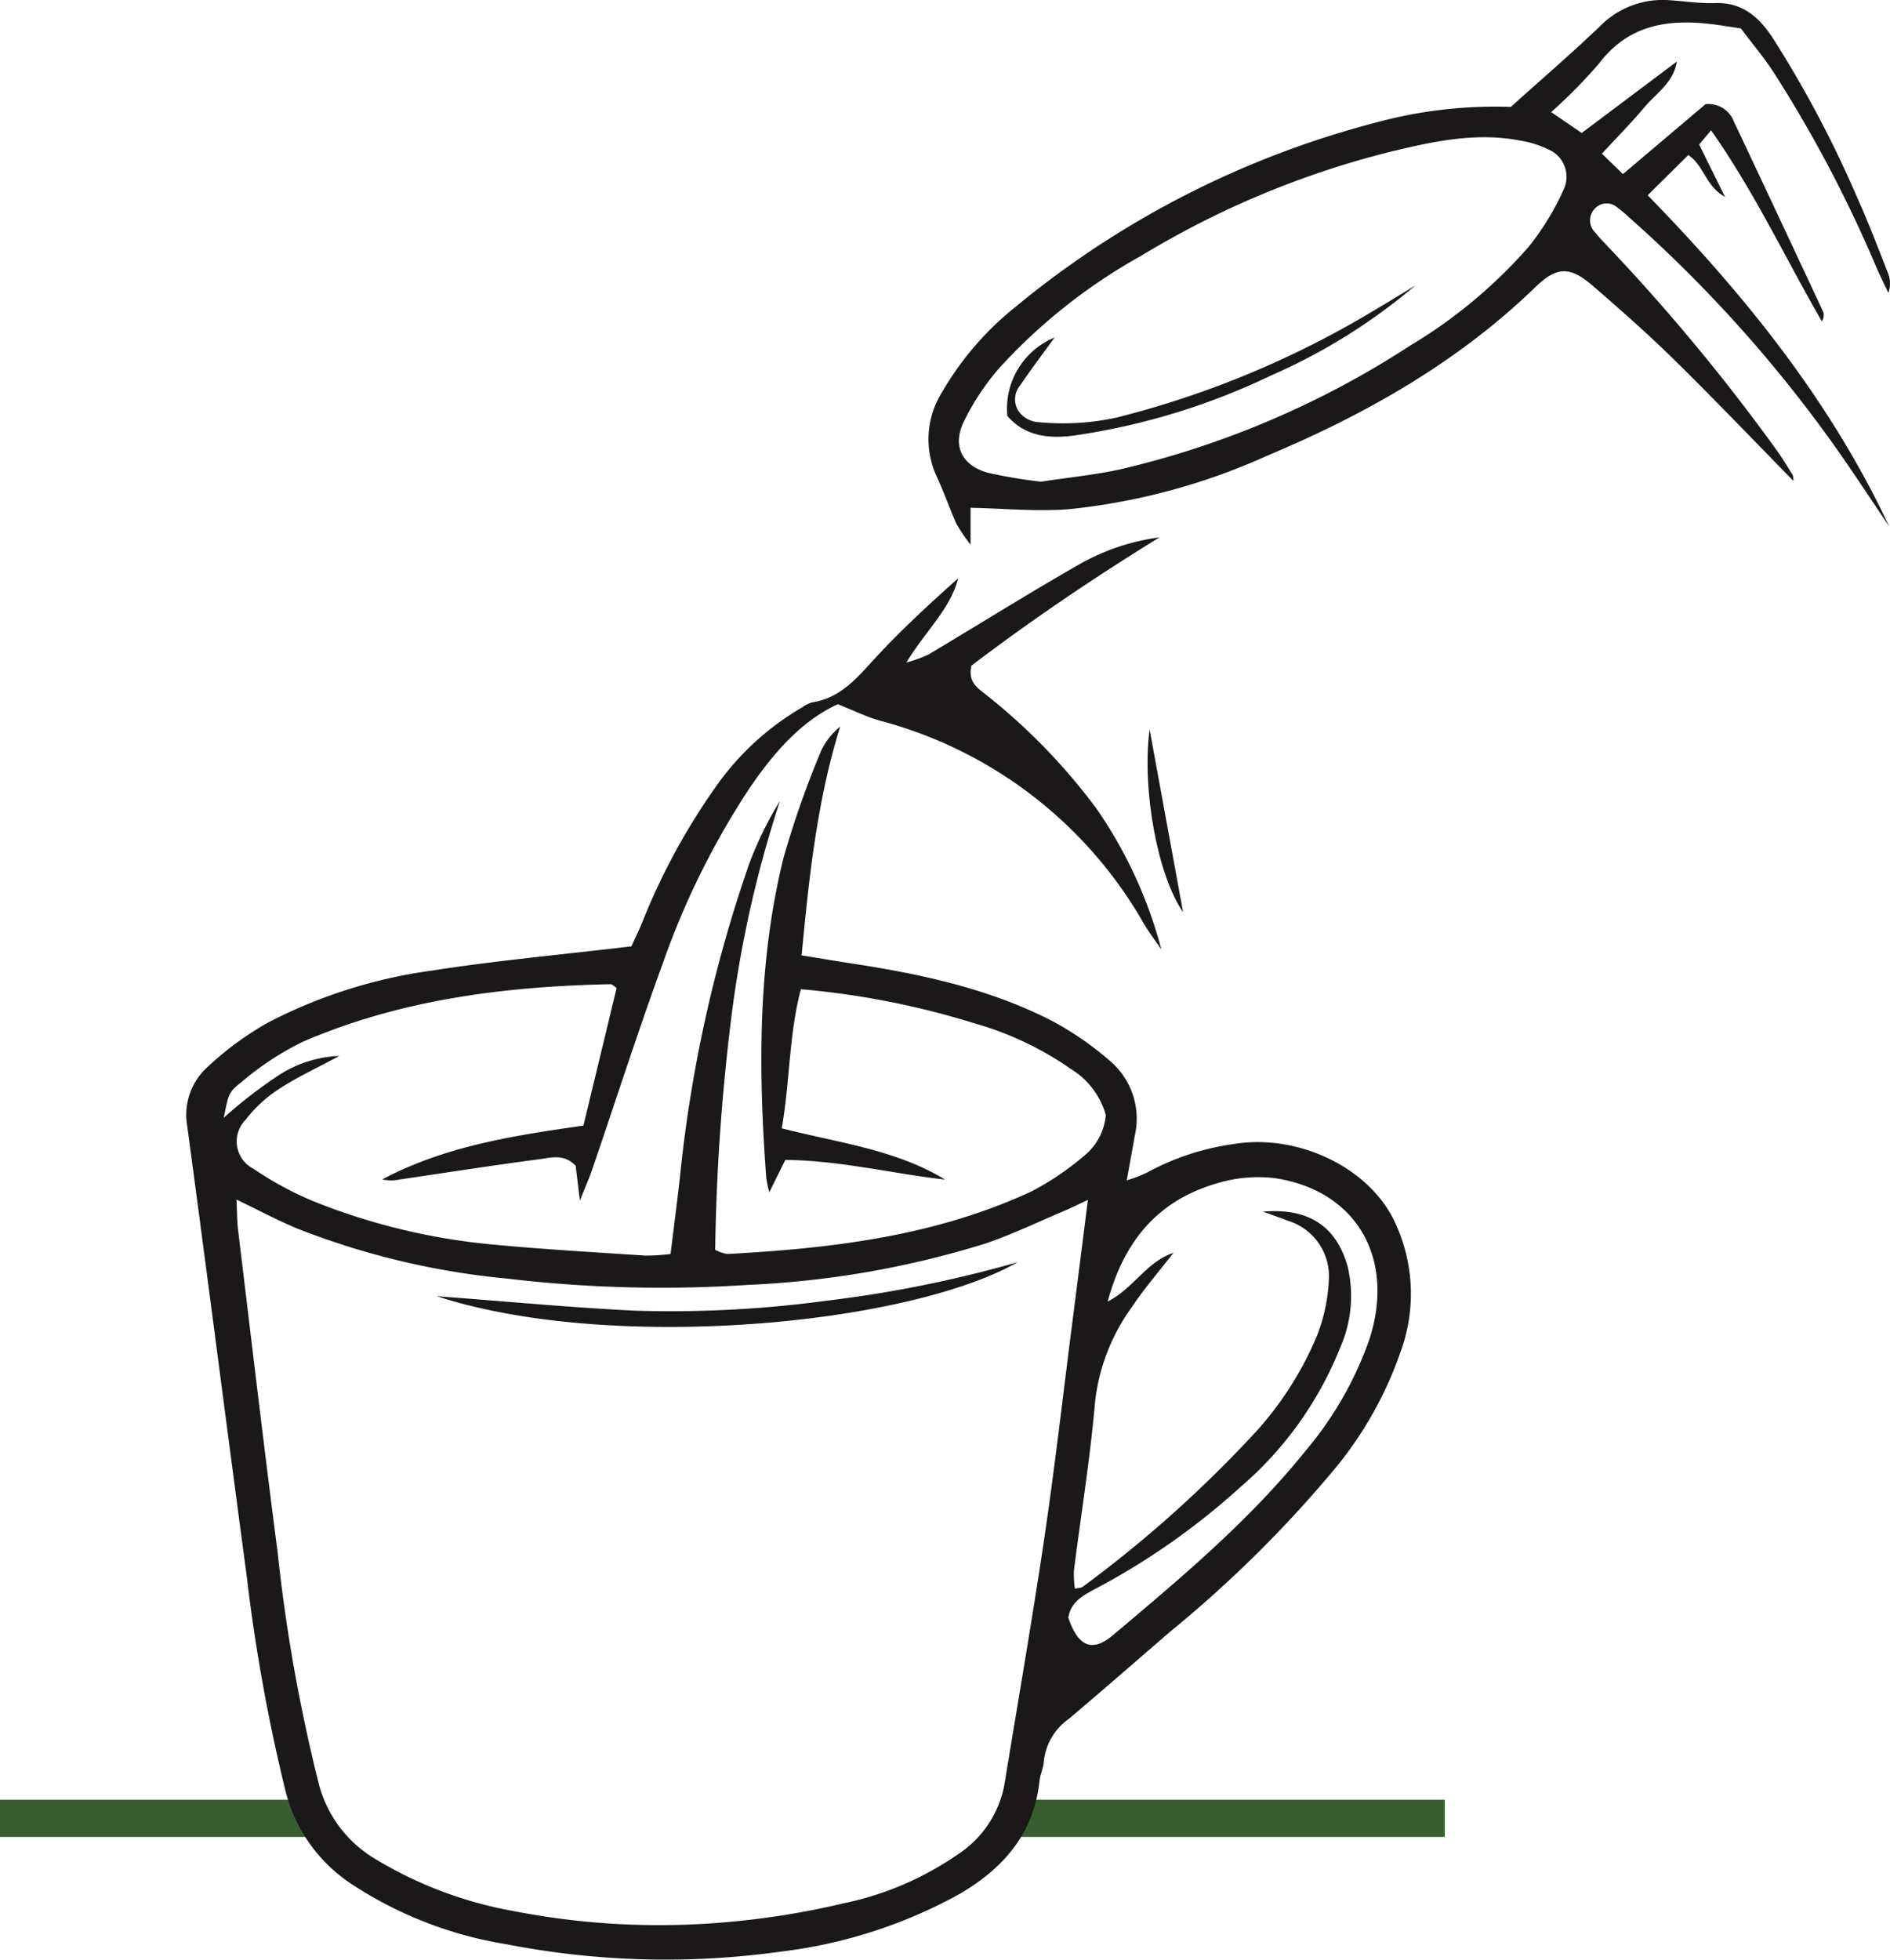<svg xmlns="http://www.w3.org/2000/svg" xmlns:xlink="http://www.w3.org/1999/xlink" width="142.308" height="147.52" viewBox="0 0 142.308 147.52"><defs><clipPath id="a"><rect width="142.308" height="147.52" fill="none"/></clipPath></defs><g transform="translate(0 135.483)"><rect width="33.286" height="2.798" transform="translate(75.497)" fill="#385f2f"/><rect width="24.08" height="2.798" transform="translate(0 0.001)" fill="#385f2f"/></g><g clip-path="url(#a)"><path d="M50.4,109.619l-.317-2.609c-.858-.923-1.849-.619-2.72-.5-3.534.462-7.055,1.017-10.581,1.535a3.1,3.1,0,0,1-1.262-.014c4.705-2.5,9.867-3.3,15.146-4.049l2.5-10.363c-.221-.141-.341-.285-.457-.283-7.969.167-15.8,1.146-23.191,4.342a21.918,21.918,0,0,0-4.617,3.042c-1.026.8-.955.98-1.321,2.675a35.2,35.2,0,0,1,3.837-3,9.029,9.029,0,0,1,4.87-1.659c-1.734.935-3.215,1.615-4.562,2.5a10.127,10.127,0,0,0-2.49,2.3,2.312,2.312,0,0,0,.6,3.7,24.784,24.784,0,0,0,4.5,2.437,47.963,47.963,0,0,0,13.477,3.257c3.833.365,7.68.581,11.523.837a15.437,15.437,0,0,0,1.893-.123c.239-1.945.483-3.837.7-5.732a103.441,103.441,0,0,1,5.213-23.619,27.176,27.176,0,0,1,2.322-4.751,86.832,86.832,0,0,0-3.707,16.663,159.666,159.666,0,0,0-1.17,17.124,2.988,2.988,0,0,0,.907.317c7.871-.422,15.654-1.34,22.91-4.713a20.848,20.848,0,0,0,3.888-2.616,4.442,4.442,0,0,0,1.709-3.139A5.974,5.974,0,0,0,87.34,99.7a24.007,24.007,0,0,0-7.127-3.387,61.952,61.952,0,0,0-13.173-2.6c-.9,3.386-.818,6.88-1.438,10.472,4.3,1.1,8.575,1.6,12.294,3.859-4-.453-7.925-1.445-12.029-1.481L64.661,109a10.48,10.48,0,0,1-.227-1.062c-.6-8.1-.661-16.182,1.3-24.12a70.874,70.874,0,0,1,2.838-8.068A5.2,5.2,0,0,1,70,73.943c-1.74,5.571-2.34,11.286-2.905,17.223,1.384.224,2.629.434,3.877.625,5.167.792,10.259,1.891,14.95,4.294A23.473,23.473,0,0,1,90.3,99.1a5.7,5.7,0,0,1,1.881,5.634c-.18,1.043-.374,2.084-.606,3.37a11,11,0,0,0,1.506-.577,19.035,19.035,0,0,1,6.47-2.147c4.73-.816,10.017,1.6,12.065,5.565a12.657,12.657,0,0,1,.595,10.014,28.369,28.369,0,0,1-5.026,8.923A91.515,91.515,0,0,1,94.85,142.071c-2.542,2.195-5.072,4.405-7.638,6.571a4.482,4.482,0,0,0-1.884,3.222c-.03.493-.272.97-.324,1.464-.43,4.008-2.785,6.632-6.107,8.545a36.889,36.889,0,0,1-13.371,4.288,62.66,62.66,0,0,1-20.672-.558,29.83,29.83,0,0,1-11.688-4.556,11.816,11.816,0,0,1-4.936-6.995,133.055,133.055,0,0,1-2.9-16.033c-1.52-11.344-2.971-22.7-4.5-34.038a4.843,4.843,0,0,1,1.58-4.455,23.539,23.539,0,0,1,4.465-3.278,37.759,37.759,0,0,1,12.386-3.937c4.854-.756,9.755-1.2,15.014-1.823.157-.344.489-1.034.792-1.737a48.822,48.822,0,0,1,5.489-10.169,20.607,20.607,0,0,1,6.554-6.072,2.635,2.635,0,0,1,.76-.386c2.23-.334,3.49-1.962,4.9-3.482,1.915-2.061,3.992-3.971,6.113-5.859-.6,2.336-2.435,3.915-3.9,6.341a11.354,11.354,0,0,0,1.627-.582c3.8-2.267,7.55-4.614,11.388-6.81A16.6,16.6,0,0,1,94.039,59.7c-4.932,3.039-9.708,6.269-14.152,9.653-.3,1.35.57,1.747,1.205,2.28a45.5,45.5,0,0,1,8.18,8.452,33.592,33.592,0,0,1,4.91,10.639c-.443-.649-.92-1.277-1.321-1.951A32.4,32.4,0,0,0,73,73.5c-1-.276-1.949-.754-3.18-1.241-2.745,1.26-4.838,3.655-6.659,6.342A59.62,59.62,0,0,0,56.69,91.635C54.8,96.8,53.12,102.043,51.339,107.25c-.224.657-.509,1.294-.936,2.369m38.248-.049c-.847.4-1.336.645-1.841.857-1.968.829-3.9,1.766-5.92,2.445a70.476,70.476,0,0,1-17.86,3.1,98.836,98.836,0,0,1-18.156-.479,58.015,58.015,0,0,1-15.75-3.761c-1.487-.619-2.913-1.384-4.582-2.186.046.919.039,1.621.123,2.311.98,8.089,1.928,16.183,2.979,24.263a125.939,125.939,0,0,0,3.12,17.5,9.27,9.27,0,0,0,4.12,5.5,30.388,30.388,0,0,0,10.54,3.992,57.193,57.193,0,0,0,16.191.815,60.893,60.893,0,0,0,8.634-1.4,23.492,23.492,0,0,0,8.6-3.68,8,8,0,0,0,3.538-5.393c1-6.136,2.068-12.26,2.98-18.408.776-5.231,1.373-10.489,2.046-15.736.4-3.1.789-6.206,1.239-9.745m-1.473,31.466c.738,2.169,1.788,2.635,3.369,1.3,5.084-4.282,10.192-8.551,14.4-13.757a26.73,26.73,0,0,0,4.9-8.508c1.966-6.077-.959-11.192-7.1-12.127a10.625,10.625,0,0,0-4.419.4c-4.308,1.256-6.926,4.21-8.192,8.893,2.006-1.05,2.932-3.006,4.956-3.671-1.127,1.453-2.21,2.692-3.112,4.052a14.99,14.99,0,0,0-2.783,7.094c-.369,4.272-1.063,8.517-1.6,12.776a7.561,7.561,0,0,0,.075,1.362c.315-.075.483-.066.584-.145a91.972,91.972,0,0,0,12.635-11.233,25.312,25.312,0,0,0,5.016-7.687,13.154,13.154,0,0,0,.882-4.152,4.359,4.359,0,0,0-3.031-4.469c-.555-.214-1.117-.408-1.918-.7,3.45-.3,5.513,1.125,6.356,4.091a9.587,9.587,0,0,1-.528,6.088,27.016,27.016,0,0,1-7.531,10.548A53.347,53.347,0,0,1,89.1,138.913c-.9.48-1.758.981-1.925,2.122" transform="translate(-6.737 -19.247)" fill="#1a1818"/><path d="M168.591,36.2c-3.028-3.086-5.937-6.136-8.942-9.086-1.987-1.951-4.081-3.8-6.187-5.621-1.7-1.467-2.707-1.42-4.274.1-5.842,5.657-12.767,9.583-20.191,12.7a48.118,48.118,0,0,1-15.022,4.045c-2.382.177-4.793-.06-7.339-.112V41a12.978,12.978,0,0,1-1.061-1.563c-.525-1.174-.946-2.4-1.486-3.562a6.663,6.663,0,0,1,.409-6.367,22.915,22.915,0,0,1,5.581-6.454A70.34,70.34,0,0,1,136.922,9.289a34.338,34.338,0,0,1,10.392-1.242c2.271-2.042,4.548-4,6.712-6.067A6.612,6.612,0,0,1,159.259.015c1.139.073,2.281.257,3.415.216,2.05-.074,3.309,1.033,4.348,2.605a84.856,84.856,0,0,1,6.411,12.121c.82,1.822,1.529,3.695,2.263,5.555a2.109,2.109,0,0,1,.046,1.536c-.305-.65-.63-1.293-.914-1.953a98.36,98.36,0,0,0-7.685-14.589c-.772-1.193-1.7-2.286-2.506-3.365-.87-.128-1.57-.249-2.275-.332-3.284-.386-6.219.085-8.409,2.977a39.147,39.147,0,0,1-3.6,3.652l2.3,1.572,7.165-5.379c-.255,1.6-1.556,2.38-2.451,3.452-.959,1.147-2.017,2.21-3.194,3.485l1.585,1.536,6.215-5.26a2.048,2.048,0,0,1,2.14,1.31q3.386,7.171,6.738,14.358a.853.853,0,0,1-.12.675c-2.739-4.74-5.062-9.723-8.338-14.377l-.9,1.068,1.951,3.946c-1.485-.833-1.547-2.311-2.762-3.156L157.621,14.7c7.313,7.5,13.755,15.482,18.184,24.929-1.182-1.754-2.347-3.519-3.55-5.258a101.538,101.538,0,0,0-16.084-18.05,7.457,7.457,0,0,0-.822-.688,1.21,1.21,0,0,0-1.735.1,1.267,1.267,0,0,0,.046,1.758c.353.448.766.849,1.154,1.269a147.947,147.947,0,0,1,12.564,15.194c.411.584.784,1.2,1.157,1.8a1.256,1.256,0,0,1,.056.442m-56.642.062c2.055-.316,4.119-.509,6.123-.964a68.557,68.557,0,0,0,21.7-9.3,37.414,37.414,0,0,0,8.848-7.37,19.755,19.755,0,0,0,2.663-4.337,2.238,2.238,0,0,0-1.18-3.056,7.542,7.542,0,0,0-2.023-.638c-3.384-.669-6.676.065-9.925.854a67.705,67.705,0,0,0-18.658,7.8A42.068,42.068,0,0,0,108.8,27.707a18.31,18.31,0,0,0-2.695,4.079c-.851,1.809-.1,3.261,1.83,3.8a36.279,36.279,0,0,0,4.009.676" transform="translate(-33.557 0)" fill="#1a1818"/><path d="M130.558,94.786c-1.907-2.756-3.111-9.174-2.523-13.771.849,4.634,1.7,9.269,2.523,13.771" transform="translate(-41.478 -26.119)" fill="#1a1818"/><path d="M48.684,142.784c5.168.387,10.015.847,14.872,1.086a87.7,87.7,0,0,0,14.5-.751,91.984,91.984,0,0,0,14.363-2.9c-8.283,4.732-30.637,6.836-43.736,2.565" transform="translate(-15.79 -45.207)" fill="#1a1818"/><path d="M142.954,31.72a43.867,43.867,0,0,1-10.833,6.76,51.2,51.2,0,0,1-14.845,4.532c-1.91.253-3.7.065-5.037-1.47a5.792,5.792,0,0,1,3.562-5.911c-.9,1.238-1.781,2.4-2.593,3.6a1.631,1.631,0,0,0-.1,1.983,1.969,1.969,0,0,0,1.473.791,18.947,18.947,0,0,0,5.9-.348,71.276,71.276,0,0,0,19.613-8.208c.964-.562,1.91-1.155,2.864-1.733" transform="translate(-36.39 -10.227)" fill="#1a1818"/></g></svg>